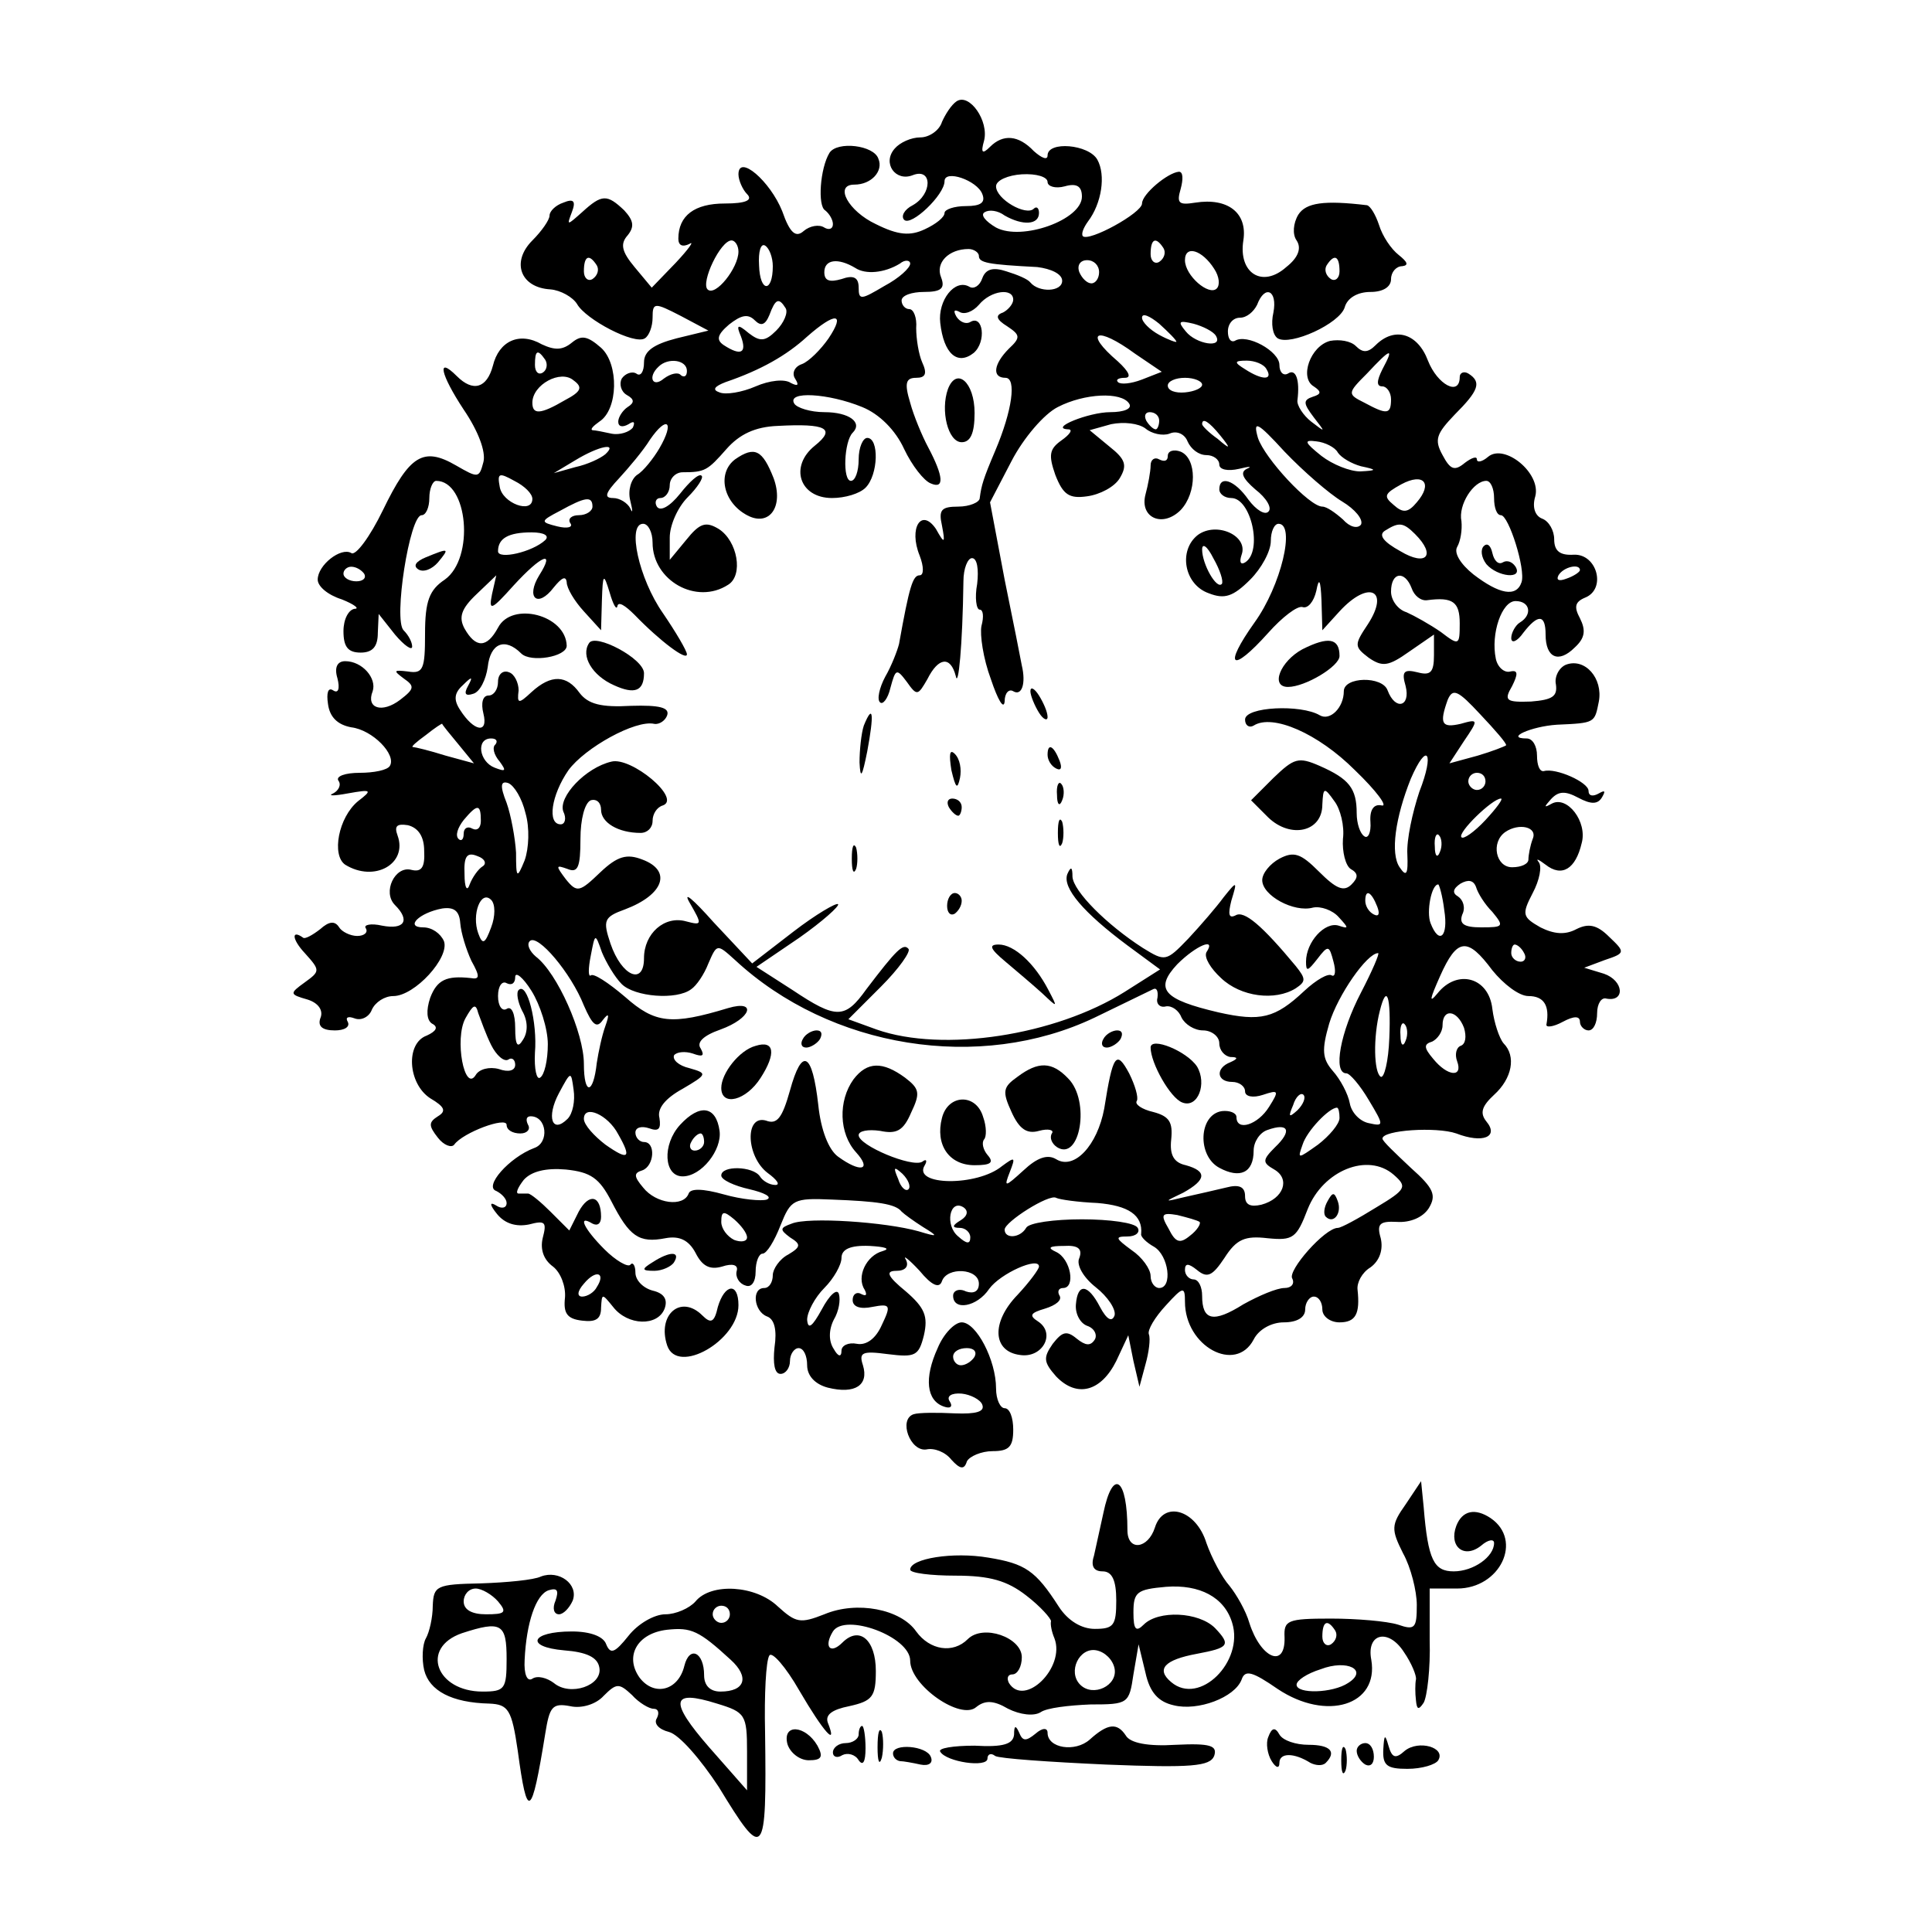 <?xml version="1.0" standalone="no"?>
<!DOCTYPE svg PUBLIC "-//W3C//DTD SVG 20010904//EN"
 "http://www.w3.org/TR/2001/REC-SVG-20010904/DTD/svg10.dtd">
<svg version="1.0" xmlns="http://www.w3.org/2000/svg"
 width="225pt" height="225pt" viewBox="0 0 225 225"
 preserveAspectRatio="xMidYMid meet">
<g transform="translate(0,225) scale(0.1,-0.1)"
fill="#000000" stroke="none">
<path d="M1114 2132 c-6 -4 -13 -15 -17 -24 -3 -10 -15 -18 -25 -18 -11 0 -24
-6 -30 -13 -15 -17 1 -39 21 -31 23 9 23 -22 0 -35 -10 -5 -14 -13 -10 -17 8
-8 47 29 47 45 0 14 38 1 44 -15 4 -10 -2 -14 -19 -14 -14 0 -25 -4 -25 -8 0
-5 -10 -13 -23 -19 -17 -8 -31 -7 -57 6 -32 15 -49 46 -25 46 20 0 34 16 28
30 -5 16 -48 21 -57 7 -11 -18 -14 -62 -5 -67 5 -4 9 -11 9 -16 0 -6 -5 -7
-10 -4 -6 4 -17 2 -24 -4 -9 -8 -16 -3 -25 23 -14 35 -51 67 -51 43 0 -7 5
-18 10 -23 7 -7 -1 -11 -26 -11 -35 0 -54 -14 -54 -41 0 -8 5 -10 13 -6 6 4
-1 -6 -16 -22 l-28 -29 -20 24 c-15 18 -17 27 -8 37 8 10 7 17 -4 29 -20 19
-26 19 -49 -2 -18 -16 -18 -16 -12 0 5 13 2 16 -10 11 -9 -3 -16 -10 -16 -15
0 -5 -9 -18 -20 -29 -25 -25 -14 -55 21 -57 12 -1 26 -9 31 -17 10 -18 67 -48
79 -40 5 3 9 14 9 24 0 18 2 18 33 2 l32 -17 -37 -9 c-27 -7 -38 -15 -38 -28
0 -11 -4 -17 -9 -13 -5 3 -13 0 -17 -6 -3 -6 -1 -15 6 -19 9 -5 9 -9 1 -14 -6
-4 -11 -12 -11 -17 0 -6 5 -7 12 -3 6 4 8 3 5 -4 -4 -5 -15 -9 -25 -7 -9 2
-19 4 -22 4 -3 1 1 5 8 10 22 14 23 67 2 86 -16 14 -23 15 -34 6 -11 -9 -20
-9 -35 -2 -26 15 -50 4 -57 -25 -7 -26 -23 -31 -42 -12 -24 24 -19 2 8 -39 17
-25 26 -49 23 -61 -5 -19 -6 -19 -32 -4 -38 22 -54 12 -85 -52 -15 -31 -32
-54 -37 -50 -12 7 -39 -14 -39 -31 0 -8 12 -18 28 -23 15 -6 21 -11 15 -11 -7
-1 -13 -12 -13 -26 0 -18 5 -25 20 -25 14 0 20 7 20 23 l1 22 19 -24 c11 -13
20 -19 20 -14 0 5 -4 13 -10 19 -12 12 7 134 21 134 5 0 9 9 9 20 0 11 4 20 8
20 37 0 45 -90 10 -115 -18 -12 -23 -25 -23 -63 0 -41 -2 -47 -20 -44 -17 2
-17 1 -5 -8 13 -9 13 -12 -4 -25 -21 -16 -40 -10 -32 10 5 15 -12 35 -32 35
-9 0 -13 -7 -9 -20 3 -12 1 -18 -5 -14 -6 4 -8 -3 -6 -16 2 -15 11 -24 27 -27
25 -3 53 -32 45 -45 -3 -5 -19 -8 -35 -8 -17 0 -28 -4 -25 -9 4 -5 0 -12 -6
-15 -7 -3 1 -3 17 0 28 5 29 4 12 -9 -23 -19 -31 -63 -15 -74 34 -21 73 1 61
34 -4 11 -1 14 12 12 12 -3 19 -13 19 -30 1 -19 -3 -25 -15 -22 -19 5 -34 -26
-19 -41 18 -18 11 -29 -15 -24 -13 3 -22 1 -19 -3 3 -5 -2 -9 -10 -9 -8 0 -18
5 -21 10 -5 8 -12 7 -22 -2 -9 -7 -18 -12 -20 -10 -14 10 -13 -2 2 -18 18 -20
18 -21 0 -34 -18 -13 -18 -14 3 -20 13 -4 19 -13 15 -22 -3 -9 2 -14 17 -14
11 0 18 4 15 10 -3 5 0 7 8 4 8 -3 17 2 20 10 4 9 15 16 25 16 25 0 66 45 59
64 -4 9 -14 16 -24 16 -22 0 -5 17 22 22 14 2 20 -3 21 -17 1 -12 7 -31 13
-44 10 -18 10 -22 -1 -20 -28 3 -39 -2 -47 -23 -5 -15 -4 -26 2 -30 8 -4 5 -9
-6 -14 -25 -9 -22 -56 4 -73 17 -10 19 -15 9 -21 -11 -7 -11 -11 0 -25 7 -9
16 -12 19 -8 10 14 61 33 61 23 0 -6 7 -10 16 -10 8 0 12 5 9 10 -3 6 -2 10 3
10 19 0 22 -31 4 -37 -29 -11 -59 -45 -44 -50 6 -3 12 -9 12 -14 0 -6 -6 -7
-12 -3 -8 5 -8 1 1 -10 9 -11 22 -15 37 -12 19 5 21 3 16 -16 -3 -13 1 -25 12
-33 9 -7 15 -23 14 -36 -2 -18 2 -25 20 -27 16 -2 22 2 22 15 1 17 1 17 14 1
17 -22 52 -23 60 -2 4 11 -1 18 -14 21 -11 3 -20 12 -20 21 0 8 -3 13 -6 9 -3
-3 -17 5 -30 18 -24 24 -32 41 -14 30 6 -3 10 0 10 8 0 25 -14 28 -26 6 l-11
-22 -22 22 c-11 11 -23 21 -26 21 -3 0 -8 0 -11 0 -4 0 -1 7 6 16 9 10 26 14
49 12 29 -3 39 -10 53 -37 21 -41 32 -49 63 -43 16 3 27 -2 35 -17 8 -16 17
-20 31 -16 12 4 19 2 17 -5 -2 -7 3 -15 10 -17 7 -3 12 4 12 16 0 12 4 21 8
21 5 0 14 15 21 33 12 30 15 32 60 30 53 -2 74 -5 81 -14 3 -3 14 -11 25 -18
18 -11 18 -12 -5 -5 -39 11 -129 17 -148 9 -14 -5 -14 -7 -2 -16 13 -8 13 -11
-2 -20 -10 -5 -18 -17 -18 -24 0 -8 -4 -15 -10 -15 -15 0 -12 -27 3 -33 9 -3
12 -16 9 -36 -2 -19 0 -31 7 -31 6 0 11 7 11 15 0 8 5 15 10 15 6 0 10 -9 10
-20 0 -12 9 -22 24 -26 32 -8 48 3 41 26 -5 15 -1 17 29 13 32 -4 36 -2 42 22
5 22 1 32 -21 51 -22 18 -24 24 -11 24 10 0 15 5 11 13 -4 6 3 1 16 -13 14
-17 23 -21 26 -12 6 17 43 15 43 -3 0 -9 -6 -12 -15 -9 -8 4 -15 1 -15 -5 0
-18 28 -13 42 8 13 18 58 38 58 26 0 -3 -11 -18 -25 -33 -31 -32 -29 -66 3
-70 26 -4 42 25 21 39 -11 7 -9 10 8 15 13 4 20 10 17 15 -3 5 -1 9 4 9 15 0
9 34 -8 42 -11 5 -8 7 9 7 16 1 22 -3 18 -14 -4 -8 5 -23 19 -34 14 -11 24
-26 22 -33 -3 -8 -9 -5 -17 10 -14 27 -26 28 -28 3 -1 -11 5 -22 13 -25 9 -3
12 -11 9 -16 -5 -8 -11 -7 -21 1 -12 10 -17 8 -28 -6 -11 -16 -11 -21 4 -38
24 -25 52 -18 70 18 l14 30 6 -30 7 -30 7 26 c4 14 6 30 4 35 -2 5 7 20 20 34
20 22 22 22 22 4 0 -52 59 -84 80 -44 6 12 21 20 35 20 16 0 25 6 25 15 0 8 5
15 10 15 6 0 10 -7 10 -15 0 -8 9 -15 20 -15 19 0 24 10 21 38 -1 8 5 20 15
26 11 8 15 21 12 34 -5 17 -1 20 19 19 15 -1 30 5 37 16 9 15 6 23 -21 47 -18
17 -33 31 -33 34 0 10 63 14 86 6 31 -12 50 -4 35 14 -8 10 -5 18 9 31 21 19
26 45 11 60 -5 6 -11 24 -13 40 -4 37 -41 47 -64 18 -10 -12 -9 -7 3 20 20 45
32 46 61 7 13 -16 31 -30 42 -30 18 0 25 -11 21 -33 -1 -4 8 -3 19 3 13 7 20
7 20 0 0 -5 5 -10 10 -10 6 0 10 9 10 20 0 11 5 19 11 17 22 -4 20 21 -3 29
l-23 7 24 9 c24 8 24 9 5 27 -14 14 -24 16 -38 9 -13 -7 -26 -6 -42 2 -21 12
-22 15 -9 40 8 15 11 31 7 36 -4 5 0 3 8 -3 19 -15 35 -5 42 25 7 25 -17 56
-35 46 -9 -5 -9 -4 -1 5 9 10 17 10 32 2 15 -8 23 -8 28 1 4 7 3 8 -4 4 -7 -4
-12 -3 -12 3 0 10 -38 27 -52 23 -5 -1 -8 7 -8 18 0 11 -5 20 -12 20 -26 0 5
14 35 16 45 2 44 2 49 27 5 27 -16 51 -38 43 -8 -3 -14 -14 -12 -23 2 -14 -4
-18 -29 -20 -29 -1 -32 1 -22 18 7 14 7 19 -2 17 -7 -2 -15 5 -17 15 -6 29 7
67 23 67 17 0 20 -16 5 -25 -5 -3 -10 -12 -10 -18 0 -7 7 -4 14 6 17 22 26 22
26 -2 0 -27 15 -34 34 -15 12 11 13 20 6 34 -7 13 -6 19 6 24 25 10 14 51 -13
50 -16 -1 -23 4 -23 18 0 10 -6 21 -14 24 -8 3 -12 13 -8 26 7 27 -36 62 -55
46 -7 -6 -13 -7 -13 -3 0 4 -6 2 -14 -4 -12 -10 -17 -8 -26 9 -10 18 -7 25 14
47 28 28 32 38 16 48 -5 3 -10 1 -10 -4 0 -23 -26 -9 -37 19 -12 32 -39 40
-61 18 -9 -9 -15 -9 -23 -1 -6 6 -19 8 -30 6 -23 -6 -36 -43 -19 -53 9 -6 9
-9 -1 -12 -12 -4 -11 -8 1 -24 14 -18 14 -18 -3 -5 -9 7 -17 19 -16 25 3 24
-2 37 -11 31 -5 -3 -10 1 -10 10 0 16 -38 37 -52 28 -5 -2 -8 3 -8 11 0 9 6
16 14 16 8 0 16 7 20 15 9 24 24 17 19 -9 -3 -13 -1 -26 5 -30 15 -9 72 17 78
36 3 11 15 18 30 18 15 0 24 6 24 15 0 8 6 15 13 15 8 1 6 5 -4 13 -9 7 -19
22 -23 35 -4 12 -10 22 -14 23 -50 6 -71 3 -80 -11 -6 -10 -7 -23 -2 -30 6 -9
2 -20 -12 -31 -28 -25 -56 -7 -50 31 5 32 -18 50 -56 44 -19 -3 -22 -1 -17 16
3 11 3 20 -2 20 -13 -1 -43 -26 -43 -37 0 -11 -62 -45 -69 -38 -2 3 1 10 6 17
16 21 21 54 11 72 -10 18 -58 22 -58 5 0 -6 -7 -3 -16 5 -18 19 -36 20 -51 5
-9 -9 -11 -7 -7 7 6 23 -17 56 -32 46z m106 -94 c0 -5 9 -8 20 -5 14 4 20 0
20 -12 0 -27 -70 -52 -100 -36 -12 7 -19 15 -13 18 5 3 15 2 23 -4 21 -12 40
-11 40 3 0 6 -3 8 -6 5 -9 -9 -44 11 -44 26 0 7 14 13 30 14 17 1 30 -3 30 -9z
m-360 -81 c0 -19 -27 -53 -36 -44 -8 8 15 57 28 57 4 0 8 -6 8 -13z m40 -17
c0 -31 -15 -31 -16 1 -1 16 2 26 7 23 5 -3 9 -14 9 -24z m455 21 c3 -5 1 -12
-5 -16 -5 -3 -10 1 -10 9 0 18 6 21 15 7z m-215 -9 c0 -8 10 -10 68 -13 16 -2
29 -8 29 -16 0 -13 -27 -14 -37 -2 -3 4 -15 9 -28 13 -15 5 -24 3 -28 -8 -3
-9 -10 -13 -15 -10 -17 10 -37 -16 -34 -42 4 -36 20 -50 39 -35 15 13 11 45
-4 36 -5 -3 -12 0 -16 6 -4 7 -3 9 3 6 6 -4 16 0 23 8 14 17 40 20 40 6 0 -5
-6 -12 -12 -15 -9 -3 -8 -8 5 -16 15 -10 16 -13 2 -26 -18 -18 -20 -34 -4 -34
13 0 8 -38 -12 -85 -14 -33 -16 -40 -18 -55 0 -5 -12 -10 -25 -10 -20 0 -23
-4 -19 -22 4 -21 3 -22 -7 -4 -17 25 -32 1 -19 -31 5 -13 5 -23 0 -23 -8 0
-12 -13 -24 -80 -2 -8 -9 -26 -16 -38 -7 -13 -10 -27 -6 -30 3 -3 9 4 12 17 6
22 7 23 19 7 12 -17 13 -16 24 3 13 26 27 27 33 4 3 -16 8 35 9 110 0 15 5 27
10 27 6 0 8 -13 6 -30 -3 -16 -1 -30 3 -30 4 0 5 -8 2 -19 -2 -10 2 -38 11
-62 8 -24 15 -36 16 -26 0 10 5 15 10 12 10 -6 15 9 10 30 -1 6 -10 51 -20
100 l-17 90 25 48 c14 27 38 55 54 63 31 16 74 18 83 4 4 -6 -6 -10 -22 -10
-25 0 -72 -19 -49 -20 6 0 2 -6 -8 -13 -14 -10 -15 -17 -7 -40 9 -23 16 -28
37 -25 15 2 32 11 38 21 9 15 7 22 -12 37 l-23 19 25 7 c15 3 32 1 40 -5 7 -6
20 -9 28 -6 9 4 18 -1 21 -9 4 -9 13 -16 22 -16 8 0 15 -5 15 -11 0 -6 10 -8
23 -5 12 3 16 3 9 0 -8 -4 -5 -11 10 -24 13 -10 20 -22 15 -26 -4 -4 -14 2
-23 14 -16 23 -34 29 -34 12 0 -5 6 -10 14 -10 23 0 37 -62 16 -75 -5 -3 -7 0
-4 9 8 22 -29 39 -51 23 -23 -18 -16 -58 13 -68 18 -7 28 -4 48 16 13 13 24
33 24 45 0 11 4 20 9 20 20 0 3 -72 -28 -115 -37 -52 -27 -60 16 -12 16 18 34
32 40 30 6 -2 13 6 16 19 3 16 5 13 6 -11 l1 -35 20 22 c34 37 59 25 33 -15
-16 -24 -16 -26 1 -39 16 -11 23 -10 47 7 l29 20 0 -24 c0 -20 -4 -24 -19 -20
-16 4 -19 1 -14 -16 6 -24 -12 -29 -21 -5 -6 17 -51 16 -51 -1 0 -19 -16 -35
-28 -28 -22 13 -87 10 -87 -5 0 -7 5 -10 10 -7 22 14 75 -9 118 -52 25 -24 39
-43 31 -41 -9 2 -14 -5 -13 -19 1 -13 -3 -20 -7 -17 -5 3 -9 15 -9 27 0 29 -9
40 -43 55 -25 11 -30 9 -54 -14 l-26 -26 20 -20 c26 -25 63 -17 63 15 1 20 2
21 14 4 7 -9 12 -29 10 -44 -1 -15 3 -31 9 -35 9 -5 9 -10 1 -18 -9 -9 -18 -5
-38 15 -21 21 -29 24 -46 15 -11 -6 -20 -17 -20 -25 0 -18 37 -38 59 -32 9 2
23 -3 30 -11 12 -13 12 -14 0 -10 -16 5 -38 -19 -38 -42 0 -12 2 -11 13 3 13
17 14 16 19 -3 3 -11 2 -18 -2 -16 -4 3 -18 -5 -32 -18 -34 -32 -51 -36 -100
-25 -64 15 -75 27 -48 56 22 22 46 32 34 14 -3 -6 5 -19 17 -30 23 -22 63 -27
87 -12 12 8 12 11 0 26 -39 47 -60 65 -70 59 -8 -4 -9 1 -5 17 7 23 7 24 -9 4
-8 -11 -27 -33 -41 -48 -26 -27 -27 -27 -53 -11 -42 27 -81 66 -82 83 0 12 -2
12 -6 3 -6 -16 19 -45 70 -83 l38 -28 -41 -26 c-81 -51 -212 -71 -289 -44
l-33 12 38 38 c21 21 35 41 32 44 -6 7 -14 -1 -49 -47 -25 -35 -35 -35 -86 -1
l-42 27 50 34 c27 19 47 37 45 39 -2 2 -26 -12 -52 -32 l-48 -37 -45 48 c-24
27 -36 37 -28 23 15 -26 15 -27 -4 -22 -25 7 -49 -14 -49 -43 0 -32 -26 -21
-39 17 -9 27 -8 31 17 40 45 17 55 45 20 58 -18 7 -29 4 -49 -15 -24 -23 -27
-24 -40 -8 -12 16 -12 17 2 12 12 -5 15 2 15 35 0 23 5 42 12 45 7 2 12 -3 12
-11 0 -15 20 -27 46 -27 8 0 14 6 14 14 0 8 5 16 12 18 22 8 -37 57 -60 51
-30 -7 -62 -41 -56 -58 4 -8 2 -15 -3 -15 -16 0 -11 34 9 63 19 26 78 59 100
54 6 -1 13 4 15 10 3 9 -9 12 -42 11 -35 -2 -50 2 -60 15 -15 21 -33 22 -56 1
-15 -14 -17 -14 -15 2 0 9 -5 19 -11 21 -7 3 -13 -2 -13 -11 0 -9 -5 -16 -11
-16 -7 0 -9 -9 -6 -21 6 -24 -11 -21 -27 4 -8 12 -7 20 3 29 11 11 12 10 6 -1
-5 -9 -3 -12 6 -9 8 2 15 17 17 31 3 28 20 35 39 16 11 -11 53 -4 53 9 -1 36
-64 52 -80 21 -13 -24 -26 -24 -39 -1 -7 13 -4 23 14 40 l23 22 -5 -22 c-4
-20 -1 -19 25 10 33 36 49 42 30 12 -16 -26 -2 -39 17 -14 9 11 14 14 15 6 0
-7 9 -22 20 -34 l20 -22 1 35 c1 31 2 32 9 9 4 -14 8 -21 9 -16 1 6 9 1 20
-10 30 -31 61 -54 61 -46 0 4 -13 26 -28 48 -28 40 -42 104 -23 104 6 0 11
-10 11 -22 0 -44 51 -73 88 -49 18 11 11 51 -11 65 -15 9 -22 7 -38 -13 l-19
-23 0 26 c0 14 9 35 21 47 11 11 19 23 16 25 -3 3 -14 -7 -25 -21 -12 -15 -23
-21 -27 -15 -3 5 -1 10 4 10 6 0 11 7 11 15 0 8 7 15 15 15 26 0 29 2 51 27
15 17 33 26 60 27 56 3 68 -3 43 -23 -30 -24 -18 -61 20 -61 15 0 32 5 39 12
15 15 16 58 2 58 -5 0 -10 -11 -10 -25 0 -14 -4 -25 -9 -25 -10 0 -8 46 2 56
12 12 -4 24 -33 24 -16 0 -32 5 -35 10 -9 15 40 12 79 -4 20 -8 39 -27 49 -49
9 -19 23 -37 31 -40 16 -7 15 8 -3 42 -7 13 -17 37 -21 52 -7 23 -5 29 7 29
11 0 13 5 7 18 -4 9 -7 27 -7 40 1 12 -3 22 -8 22 -5 0 -9 5 -9 10 0 6 12 10
26 10 20 0 25 4 20 17 -7 17 9 33 32 33 6 0 12 -4 12 -8z m274 -15 c6 -9 7
-19 3 -23 -9 -9 -37 15 -37 33 0 18 20 12 34 -10z m-719 4 c3 -5 1 -12 -5 -16
-5 -3 -10 1 -10 9 0 18 6 21 15 7z m301 -3 c12 -8 34 -6 52 5 6 5 12 4 12 0 0
-5 -13 -17 -30 -26 -27 -16 -30 -17 -30 -2 0 12 -6 15 -20 10 -14 -4 -20 -2
-20 8 0 15 16 17 36 5z m284 -5 c0 -7 -4 -13 -9 -13 -5 0 -11 6 -14 13 -3 8 1
14 9 14 8 0 14 -6 14 -14z m280 1 c0 -8 -5 -12 -10 -9 -6 4 -8 11 -5 16 9 14
15 11 15 -7z m-645 -43 c3 -5 -2 -17 -11 -26 -13 -13 -19 -13 -32 -3 -13 11
-15 10 -9 -4 7 -19 0 -23 -20 -10 -9 6 -8 12 6 24 14 11 22 13 30 5 7 -7 12
-6 17 6 7 19 11 21 19 8z m455 -39 c0 -1 -9 2 -20 8 -11 6 -20 15 -20 20 0 6
9 2 20 -7 11 -10 20 -19 20 -21z m-405 4 c-9 -13 -23 -27 -31 -30 -9 -3 -12
-11 -8 -17 5 -8 3 -9 -5 -5 -7 5 -25 3 -41 -4 -16 -7 -35 -10 -42 -7 -9 3 -6
7 7 12 41 14 71 31 95 53 33 29 45 28 25 -2z m451 3 c9 -15 -23 -10 -35 5 -10
12 -8 13 9 9 11 -3 23 -9 26 -14z m-94 -21 l31 -21 -23 -9 c-13 -5 -25 -6 -28
-3 -3 3 1 5 8 5 8 0 5 7 -8 19 -41 35 -25 42 20 9z m-687 -7 c3 -5 2 -12 -3
-15 -5 -3 -9 1 -9 9 0 17 3 19 12 6z m975 -11 c-7 -14 -7 -20 0 -20 5 0 10 -7
10 -15 0 -18 -5 -18 -31 -4 -20 10 -20 11 3 34 28 30 32 31 18 5z m-810 -2 c0
-6 -3 -8 -7 -5 -3 4 -12 2 -20 -4 -13 -11 -19 2 -6 14 11 11 33 8 33 -5z m675
2 c8 -13 -5 -13 -25 0 -13 8 -13 10 2 10 9 0 20 -4 23 -10z m-817 -36 c-29
-17 -38 -17 -38 -3 0 21 33 39 48 26 11 -8 9 -13 -10 -23z m742 18 c0 -4 -9
-8 -20 -9 -11 -1 -20 2 -20 8 0 5 9 9 20 9 11 0 20 -4 20 -8z m-50 -42 c0 -5
-2 -10 -4 -10 -3 0 -8 5 -11 10 -3 6 -1 10 4 10 6 0 11 -4 11 -10z m-582 -32
c-7 -12 -19 -27 -26 -31 -7 -5 -11 -18 -8 -30 3 -12 3 -16 0 -9 -3 6 -12 12
-20 12 -11 0 -9 6 7 23 11 12 28 32 36 45 20 29 29 21 11 -10z m653 15 c13
-16 12 -17 -3 -4 -10 7 -18 15 -18 17 0 8 8 3 21 -13z m142 -77 c15 -9 25 -21
22 -27 -4 -5 -13 -3 -21 6 -9 8 -19 15 -24 15 -15 0 -67 56 -75 80 -6 21 -1
19 31 -16 22 -23 52 -49 67 -58z m-5 57 c4 -6 16 -13 27 -16 19 -4 19 -5 -1
-6 -12 0 -32 8 -45 18 -20 16 -21 19 -6 17 10 -1 22 -7 25 -13z m-853 -2 c-6
-5 -21 -12 -35 -15 l-25 -7 25 15 c28 17 50 21 35 7z m-85 -52 c0 -18 -35 -5
-38 14 -3 16 -1 17 17 7 12 -6 21 -15 21 -21z m1030 -4 c-10 -12 -16 -13 -27
-3 -12 10 -11 13 9 24 26 14 37 1 18 -21z m90 5 c0 -11 3 -20 8 -20 9 0 29
-63 24 -78 -6 -18 -26 -14 -56 9 -15 12 -23 25 -19 32 4 7 6 20 5 30 -4 19 14
47 29 47 5 0 9 -9 9 -20z m-1050 -10 c0 -5 -7 -10 -16 -10 -8 0 -13 -4 -10 -9
4 -5 -3 -7 -15 -4 -20 5 -20 6 3 18 29 16 38 18 38 5z m958 -32 c25 -25 13
-38 -17 -20 -20 11 -26 19 -18 24 16 10 21 10 35 -4z m-1013 -7 c-15 -14 -55
-23 -55 -13 0 15 12 22 39 22 15 0 21 -4 16 -9z m788 -51 c-6 -7 -23 23 -23
40 0 8 6 4 13 -10 8 -14 12 -27 10 -30z m-999 12 c3 -5 -1 -9 -9 -9 -8 0 -15
4 -15 9 0 4 4 8 9 8 6 0 12 -4 15 -8z m1416 4 c0 -2 -7 -7 -16 -10 -8 -3 -12
-2 -9 4 6 10 25 14 25 6z m-196 -21 c3 -9 11 -15 18 -14 30 4 38 -2 38 -27 0
-26 -1 -26 -22 -10 -13 9 -31 19 -40 23 -10 3 -18 14 -18 24 0 23 16 25 24 4z
m110 -183 c-1 -1 -16 -7 -33 -12 l-33 -9 17 26 c17 25 17 26 -4 20 -22 -5 -25
0 -15 28 6 14 12 11 38 -17 17 -18 31 -34 30 -36z m-1220 1 l18 -22 -33 9
c-19 6 -36 10 -38 10 -3 0 4 6 15 14 10 8 19 14 19 13 0 -1 9 -12 19 -24z m43
0 c-4 -3 -2 -12 5 -20 8 -11 7 -12 -6 -7 -18 7 -22 34 -4 34 6 0 8 -3 5 -7z
m1076 -55 c-8 -24 -15 -56 -14 -73 1 -23 -1 -27 -9 -15 -11 16 -5 58 13 103
19 44 28 31 10 -15z m77 12 c0 -5 -4 -10 -10 -10 -5 0 -10 5 -10 10 0 6 5 10
10 10 6 0 10 -4 10 -10z m-1118 -37 c5 -17 4 -41 -1 -55 -9 -22 -10 -21 -10 9
-1 17 -6 44 -11 58 -8 20 -7 26 2 23 7 -3 16 -18 20 -35z m1118 -8 c-13 -14
-26 -23 -28 -20 -5 5 36 45 46 45 3 0 -5 -11 -18 -25z m-1170 -1 c0 -8 -4 -12
-10 -9 -5 3 -10 1 -10 -6 0 -7 -3 -9 -6 -6 -4 4 -1 13 6 22 16 19 20 19 20 -1z
m1225 -21 c-3 -8 -5 -19 -5 -24 0 -5 -8 -9 -19 -9 -19 0 -25 29 -8 41 16 11
38 6 32 -8z m-108 -15 c-3 -8 -6 -5 -6 6 -1 11 2 17 5 13 3 -3 4 -12 1 -19z
m-1115 -17 c-5 -3 -12 -13 -15 -21 -3 -9 -6 -4 -6 12 -1 21 3 26 15 21 9 -3
11 -9 6 -12z m1176 -53 c14 -17 13 -18 -13 -18 -20 0 -26 4 -22 15 4 8 1 17
-5 21 -7 4 -6 9 3 15 9 5 15 4 18 -4 2 -7 10 -20 19 -29z m-56 2 c5 -31 -6
-41 -16 -15 -5 13 1 45 9 45 1 0 5 -13 7 -30z m-1110 -20 c-7 -19 -10 -21 -15
-7 -8 22 3 51 15 39 5 -5 5 -19 0 -32z m1032 24 c3 -8 2 -12 -4 -9 -6 3 -10
10 -10 16 0 14 7 11 14 -7z m-924 -115 c10 -23 15 -27 22 -17 7 9 8 7 3 -7 -4
-11 -8 -30 -10 -43 -4 -37 -15 -38 -15 -1 0 36 -31 106 -56 125 -7 6 -11 14
-7 18 9 9 48 -37 63 -75z m44 25 c15 -15 64 -19 81 -6 6 4 15 17 20 30 10 23
10 23 31 4 111 -103 285 -131 419 -67 33 16 64 31 68 33 4 2 6 -2 5 -10 -2 -7
3 -12 10 -10 7 1 15 -5 18 -13 4 -8 15 -15 25 -15 10 0 19 -7 19 -15 0 -8 6
-15 13 -16 9 0 9 -2 0 -6 -18 -7 -16 -23 2 -23 8 0 15 -5 15 -11 0 -6 9 -8 21
-4 18 6 19 5 7 -14 -13 -21 -38 -29 -38 -12 0 5 -8 8 -17 7 -27 -4 -29 -52 -3
-66 24 -13 40 -6 40 20 0 10 7 21 16 24 25 9 29 -1 9 -20 -15 -15 -15 -18 -1
-26 19 -11 11 -34 -15 -41 -13 -3 -19 0 -19 10 0 11 -7 14 -22 10 -13 -3 -34
-8 -48 -11 -25 -6 -25 -6 -2 5 27 15 28 25 3 32 -14 3 -19 12 -17 30 2 20 -2
27 -21 32 -13 3 -22 9 -19 13 2 4 -2 18 -9 32 -15 28 -19 22 -29 -41 -8 -43
-35 -72 -56 -59 -10 6 -22 2 -38 -13 -22 -20 -23 -20 -16 -2 7 18 6 18 -9 7
-29 -24 -105 -23 -90 1 3 5 2 8 -3 4 -12 -7 -74 19 -74 31 0 5 11 7 25 5 19
-4 27 0 36 21 11 23 10 28 -7 41 -26 19 -44 19 -60 -2 -18 -25 -17 -63 3 -85
19 -21 5 -24 -21 -5 -11 8 -20 31 -23 60 -7 62 -19 68 -33 17 -9 -32 -15 -40
-28 -35 -25 7 -23 -42 2 -61 11 -8 15 -14 9 -14 -7 0 -15 5 -18 10 -8 12 -45
13 -45 1 0 -5 15 -12 33 -16 17 -4 27 -9 20 -12 -6 -2 -29 0 -50 6 -25 7 -39
7 -41 1 -6 -16 -38 -12 -53 7 -11 13 -11 17 -1 20 14 5 16 33 2 33 -5 0 -10 5
-10 11 0 6 7 8 16 5 11 -4 14 -1 12 12 -3 11 7 23 27 34 29 17 29 18 8 24 -13
3 -20 10 -18 15 3 4 13 5 22 2 11 -4 14 -3 9 6 -5 7 3 15 23 22 36 13 43 35 9
25 -66 -20 -85 -18 -120 13 -20 17 -37 28 -40 25 -3 -2 -3 8 0 23 5 26 5 27
13 4 5 -12 15 -29 23 -37z m1051 36 c3 -5 1 -10 -4 -10 -6 0 -11 5 -11 10 0 6
2 10 4 10 3 0 8 -4 11 -10z m-190 -46 c-24 -46 -33 -94 -17 -94 4 0 16 -14 26
-31 18 -30 18 -31 0 -27 -10 2 -20 12 -22 23 -2 11 -11 28 -20 38 -12 14 -13
24 -4 55 10 33 44 82 57 82 2 0 -7 -21 -20 -46z m-947 -60 c0 -19 -4 -36 -9
-39 -4 -3 -7 10 -6 29 3 35 -9 83 -19 73 -3 -3 -1 -14 4 -24 7 -12 7 -25 1
-34 -6 -10 -9 -7 -9 14 0 16 -4 26 -10 22 -5 -3 -10 3 -10 15 0 12 5 18 10 15
6 -3 10 0 10 7 0 7 9 0 19 -16 10 -16 19 -44 19 -62z m980 7 c-1 -27 -6 -47
-10 -45 -8 5 -9 46 -1 77 8 32 13 17 11 -32z m-1046 -8 c6 -12 15 -20 20 -17
4 3 8 0 8 -6 0 -7 -8 -9 -19 -5 -11 3 -23 0 -27 -7 -13 -21 -25 42 -12 66 9
16 12 18 15 6 3 -8 9 -25 15 -37z m1133 20 c3 -10 2 -19 -4 -21 -5 -2 -7 -10
-4 -18 7 -19 -11 -18 -28 3 -11 13 -11 17 -1 20 6 3 12 11 12 19 0 20 17 18
25 -3z m-68 -15 c-3 -8 -6 -5 -6 6 -1 11 2 17 5 13 3 -3 4 -12 1 -19z m-976
-91 c-18 -18 -25 2 -10 30 14 26 14 26 17 4 2 -13 -1 -28 -7 -34z m850 10
c-10 -9 -11 -8 -5 6 3 10 9 15 12 12 3 -3 0 -11 -7 -18z m-791 -28 c16 -28 12
-31 -15 -12 -13 10 -25 23 -25 30 0 17 28 5 40 -18z m840 19 c0 -7 -12 -21
-25 -31 -24 -17 -24 -17 -18 0 5 16 31 43 40 43 2 0 3 -6 3 -12z m43 -104
c-21 -13 -41 -24 -45 -24 -15 0 -59 -50 -53 -59 3 -6 -1 -11 -9 -11 -9 0 -30
-9 -48 -19 -35 -22 -48 -19 -48 10 0 10 -4 19 -10 19 -5 0 -10 5 -10 11 0 8 4
8 14 0 12 -10 18 -7 32 14 14 22 24 26 50 23 30 -3 34 0 47 34 18 45 70 66
100 40 16 -14 15 -17 -20 -38z m-545 21 c-3 -3 -9 2 -12 12 -6 14 -5 15 5 6 7
-7 10 -15 7 -18z m220 -16 c36 -3 53 -14 51 -36 -1 -3 6 -10 15 -15 17 -10 22
-48 6 -48 -5 0 -10 6 -10 14 0 8 -10 22 -22 30 -19 14 -20 16 -5 16 10 0 15 5
12 10 -3 6 -33 10 -65 10 -32 0 -62 -4 -65 -10 -7 -12 -25 -13 -25 -2 0 9 52
42 60 37 4 -2 25 -5 48 -6z m-159 -20 c-10 -6 -11 -9 -1 -9 6 0 12 -5 12 -11
0 -8 -4 -8 -14 1 -16 13 -10 44 6 34 6 -4 5 -10 -3 -15z m-249 -20 c0 -5 -7
-6 -15 -3 -8 4 -15 13 -15 21 0 13 3 13 15 3 8 -7 15 -16 15 -21z m527 18 c2
-2 -3 -10 -11 -16 -12 -10 -17 -8 -25 8 -10 17 -8 19 10 16 12 -3 23 -6 26 -8z
m-369 -34 c-19 -5 -31 -30 -21 -45 3 -6 2 -8 -4 -5 -5 3 -10 0 -10 -7 0 -8 9
-11 23 -8 21 4 22 2 11 -21 -7 -16 -18 -24 -29 -22 -10 2 -18 -2 -18 -8 0 -8
-4 -7 -9 2 -6 9 -6 22 0 34 6 10 8 23 6 30 -2 7 -11 -1 -20 -18 -11 -20 -16
-24 -17 -12 0 9 9 26 20 37 11 11 20 27 20 35 0 10 10 15 33 14 17 -1 25 -3
15 -6z m-333 -42 c-3 -6 -11 -11 -17 -11 -6 0 -6 6 2 15 14 17 26 13 15 -4z"/>
<path d="M1104 1797 c-9 -25 0 -62 16 -62 10 0 15 10 15 34 0 36 -21 54 -31
28z"/>
<path d="M856 1715 c-21 -16 -14 -50 14 -65 26 -14 43 10 31 43 -13 33 -22 38
-45 22z"/>
<path d="M1360 1719 c0 -6 -4 -7 -10 -4 -5 3 -10 0 -10 -7 0 -7 -3 -23 -6 -34
-7 -27 20 -39 41 -18 19 20 19 60 0 68 -8 3 -15 1 -15 -5z"/>
<path d="M686 1501 c-10 -15 4 -38 29 -49 24 -11 35 -7 35 14 0 17 -57 47 -64
35z"/>
<path d="M1517 1494 c-26 -14 -38 -44 -17 -44 20 0 60 24 60 36 0 21 -13 23
-43 8z"/>
<path d="M1200 1445 c0 -5 5 -17 10 -25 5 -8 10 -10 10 -5 0 6 -5 17 -10 25
-5 8 -10 11 -10 5z"/>
<path d="M1006 1405 c-3 -9 -5 -29 -5 -43 1 -20 3 -17 9 13 8 43 7 57 -4 30z"/>
<path d="M1108 1353 c5 -21 7 -23 10 -9 2 10 0 22 -6 28 -6 6 -7 0 -4 -19z"/>
<path d="M1220 1371 c0 -6 4 -13 10 -16 6 -3 7 1 4 9 -7 18 -14 21 -14 7z"/>
<path d="M1231 1324 c0 -11 3 -14 6 -6 3 7 2 16 -1 19 -3 4 -6 -2 -5 -13z"/>
<path d="M1105 1310 c3 -5 8 -10 11 -10 2 0 4 5 4 10 0 6 -5 10 -11 10 -5 0
-7 -4 -4 -10z"/>
<path d="M1232 1280 c0 -14 2 -19 5 -12 2 6 2 18 0 25 -3 6 -5 1 -5 -13z"/>
<path d="M992 1250 c0 -14 2 -19 5 -12 2 6 2 18 0 25 -3 6 -5 1 -5 -13z"/>
<path d="M1103 1195 c0 -8 4 -12 9 -9 4 3 8 9 8 15 0 5 -4 9 -8 9 -5 0 -9 -7
-9 -15z"/>
<path d="M1171 1130 c13 -11 32 -27 43 -37 18 -17 18 -17 7 4 -16 31 -40 53
-58 53 -12 0 -10 -5 8 -20z"/>
<path d="M1728 1614 c-4 -4 -3 -13 3 -21 13 -15 43 -18 34 -3 -4 6 -10 8 -15
5 -5 -3 -10 2 -12 11 -2 9 -6 12 -10 8z"/>
<path d="M935 1040 c-3 -5 -2 -10 4 -10 5 0 13 5 16 10 3 6 2 10 -4 10 -5 0
-13 -4 -16 -10z"/>
<path d="M1285 1040 c-3 -5 -2 -10 4 -10 5 0 13 5 16 10 3 6 2 10 -4 10 -5 0
-13 -4 -16 -10z"/>
<path d="M880 1032 c-19 -5 -40 -32 -40 -49 0 -22 29 -15 46 12 18 28 16 44
-6 37z"/>
<path d="M1340 1030 c0 -18 23 -59 37 -64 18 -7 29 22 17 42 -12 18 -54 35
-54 22z"/>
<path d="M1185 996 c-17 -12 -18 -17 -7 -41 9 -20 18 -26 32 -22 11 3 18 1 15
-3 -3 -5 0 -12 6 -16 27 -17 39 54 13 80 -19 20 -35 20 -59 2z"/>
<path d="M1097 948 c-8 -31 8 -55 38 -55 19 0 23 3 15 12 -5 6 -7 14 -4 18 3
3 3 15 -1 26 -8 28 -41 27 -48 -1z"/>
<path d="M792 940 c-21 -23 -19 -60 3 -60 22 0 46 31 43 53 -4 29 -23 32 -46
7z m28 -20 c0 -5 -5 -10 -11 -10 -5 0 -7 5 -4 10 3 6 8 10 11 10 2 0 4 -4 4
-10z"/>
<path d="M1546 851 c-4 -7 -5 -15 -2 -18 9 -9 19 4 14 18 -4 11 -6 11 -12 0z"/>
<path d="M496 1601 c-12 -5 -15 -10 -9 -14 6 -4 16 0 23 8 14 17 13 17 -14 6z"/>
<path d="M760 780 c-13 -8 -13 -10 2 -10 9 0 20 5 23 10 8 13 -5 13 -25 0z"/>
<path d="M836 728 c-4 -18 -8 -20 -18 -10 -25 25 -53 1 -41 -35 12 -35 83 6
83 47 0 27 -16 25 -24 -2z"/>
<path d="M1092 680 c-16 -35 -13 -61 7 -68 8 -3 11 0 7 6 -4 6 2 10 14 9 10
-1 22 -7 24 -13 3 -8 -7 -11 -32 -10 -20 1 -42 1 -48 -1 -18 -6 -4 -44 15 -41
9 2 22 -3 29 -12 10 -11 15 -12 18 -2 3 6 17 12 30 12 19 0 24 5 24 25 0 14
-4 25 -10 25 -5 0 -10 10 -10 23 0 33 -23 77 -40 77 -8 0 -21 -13 -28 -30z
m43 -10 c-3 -5 -10 -10 -16 -10 -5 0 -9 5 -9 10 0 6 7 10 16 10 8 0 12 -4 9
-10z"/>
<path d="M1285 488 c-4 -18 -9 -41 -11 -50 -4 -12 0 -18 10 -18 11 0 16 -10
16 -34 0 -29 -3 -33 -25 -33 -15 0 -31 9 -42 26 -27 42 -39 50 -82 57 -41 7
-91 -1 -91 -14 0 -4 24 -7 53 -7 40 0 60 -6 82 -23 17 -13 29 -27 29 -30 -1
-4 1 -13 4 -20 13 -34 -35 -81 -53 -52 -3 6 -1 10 4 10 6 0 11 9 11 20 0 23
-45 39 -63 21 -17 -17 -44 -13 -60 9 -18 26 -69 36 -107 20 -28 -11 -33 -10
-54 9 -26 25 -78 28 -96 6 -7 -8 -23 -15 -35 -15 -13 0 -32 -11 -43 -25 -16
-20 -21 -22 -26 -10 -3 9 -18 15 -40 15 -48 0 -55 -18 -9 -22 26 -2 39 -8 41
-20 4 -21 -34 -34 -53 -18 -8 6 -19 9 -25 5 -6 -4 -10 5 -9 22 2 43 13 76 28
81 10 3 12 0 8 -12 -4 -9 -2 -16 4 -16 5 0 12 7 16 16 7 19 -16 36 -37 28 -8
-4 -40 -7 -70 -8 -52 -1 -55 -3 -56 -26 0 -14 -4 -31 -8 -38 -4 -7 -5 -24 -2
-37 6 -24 32 -38 76 -39 22 -1 26 -7 33 -55 11 -82 16 -79 32 20 5 31 8 36 29
32 13 -3 30 2 39 12 15 15 18 15 33 1 8 -9 20 -16 25 -16 6 0 7 -5 4 -11 -4
-6 2 -13 14 -16 12 -3 37 -32 58 -64 53 -87 56 -85 54 64 -1 43 1 83 5 89 3 5
19 -13 35 -41 28 -48 45 -67 33 -37 -3 9 5 15 25 19 27 6 31 11 31 41 0 36
-19 53 -39 33 -14 -14 -22 -5 -11 13 14 22 90 -6 90 -34 0 -29 59 -70 77 -54
10 8 20 8 37 -2 14 -7 30 -9 38 -4 7 5 33 8 58 9 44 0 45 1 50 35 l6 35 8 -33
c5 -23 15 -34 33 -38 28 -7 71 9 79 30 4 12 13 9 42 -11 57 -38 118 -19 109
34 -6 31 20 37 38 9 9 -13 15 -28 14 -32 -1 -5 -1 -16 0 -24 1 -11 3 -12 9 -3
4 7 8 40 7 73 l0 60 32 0 c50 0 77 56 39 82 -18 12 -33 9 -40 -9 -9 -24 9 -39
29 -23 8 7 15 8 15 3 0 -16 -24 -33 -47 -33 -23 0 -30 13 -35 75 l-3 30 -18
-27 c-17 -24 -17 -29 -3 -57 9 -16 16 -44 16 -60 0 -27 -2 -30 -22 -23 -13 4
-48 7 -78 7 -51 0 -55 -2 -54 -22 1 -37 -28 -24 -41 17 -4 14 -15 33 -23 43
-9 10 -21 33 -27 50 -12 39 -50 50 -60 18 -8 -25 -32 -28 -32 -3 0 61 -17 73
-28 20z m150 -128 c14 -45 -38 -97 -71 -69 -18 15 -8 26 30 33 37 7 40 10 21
30 -19 19 -66 21 -83 4 -9 -9 -12 -6 -12 14 0 24 4 27 38 30 39 3 68 -12 77
-42z m-855 25 c11 -13 8 -15 -14 -15 -16 0 -26 5 -26 15 0 8 6 15 14 15 7 0
19 -7 26 -15z m270 -15 c0 -5 -4 -10 -10 -10 -5 0 -10 5 -10 10 0 6 5 10 10
10 6 0 10 -4 10 -10z m-260 -52 c0 -35 -2 -38 -28 -38 -54 0 -73 51 -24 68 46
15 52 11 52 -30z m261 -1 c22 -20 17 -37 -12 -37 -12 0 -19 7 -19 19 0 27 -17
35 -23 11 -7 -29 -35 -36 -52 -14 -18 25 -3 52 32 56 28 3 37 -1 74 -35z m704
34 c3 -5 1 -12 -5 -16 -5 -3 -10 1 -10 9 0 18 6 21 15 7z m-257 -44 c4 -20
-25 -34 -40 -19 -15 15 -1 44 19 40 10 -2 19 -11 21 -21z m272 -17 c-18 -12
-60 -13 -60 -2 0 5 12 13 28 18 31 12 56 -1 32 -16z m-700 -80 l0 -45 -44 50
c-47 54 -45 68 9 51 33 -10 35 -13 35 -56z"/>
<path d="M917 219 c3 -10 14 -19 25 -19 15 0 17 4 10 17 -14 24 -41 26 -35 2z"/>
<path d="M1000 230 c0 -5 -7 -10 -15 -10 -8 0 -15 -5 -15 -11 0 -5 5 -7 11 -3
6 3 15 1 19 -6 5 -7 8 -2 8 14 0 14 -2 26 -4 26 -2 0 -4 -4 -4 -10z"/>
<path d="M1022 215 c0 -16 2 -22 5 -12 2 9 2 23 0 30 -3 6 -5 -1 -5 -18z"/>
<path d="M1181 230 c-1 -11 -12 -15 -46 -13 -25 0 -43 -3 -40 -7 7 -12 55 -19
55 -8 0 5 4 7 9 3 5 -3 63 -7 129 -10 100 -4 121 -2 126 10 4 12 -4 15 -45 13
-32 -2 -53 2 -58 11 -10 15 -21 14 -42 -5 -17 -15 -49 -10 -49 8 0 6 -6 6 -14
-1 -11 -9 -15 -9 -19 1 -4 9 -6 9 -6 -2z"/>
<path d="M1477 227 c-3 -7 -1 -20 4 -28 5 -8 9 -9 9 -2 0 12 17 12 36 0 6 -3
14 -4 18 0 13 13 5 21 -20 21 -15 0 -30 5 -34 12 -5 9 -9 8 -13 -3z"/>
<path d="M1611 213 c-1 -19 4 -23 28 -23 17 0 33 5 36 10 9 15 -23 24 -39 11
-11 -10 -15 -8 -19 6 -4 14 -5 13 -6 -4z"/>
<path d="M1040 208 c0 -4 3 -8 8 -9 4 0 15 -2 24 -4 10 -2 15 2 12 9 -5 13
-44 16 -44 4z"/>
<path d="M1562 200 c0 -14 2 -19 5 -12 2 6 2 18 0 25 -3 6 -5 1 -5 -13z"/>
<path d="M1580 211 c0 -6 5 -13 10 -16 6 -3 10 1 10 9 0 9 -4 16 -10 16 -5 0
-10 -4 -10 -9z"/>
</g>
</svg>
